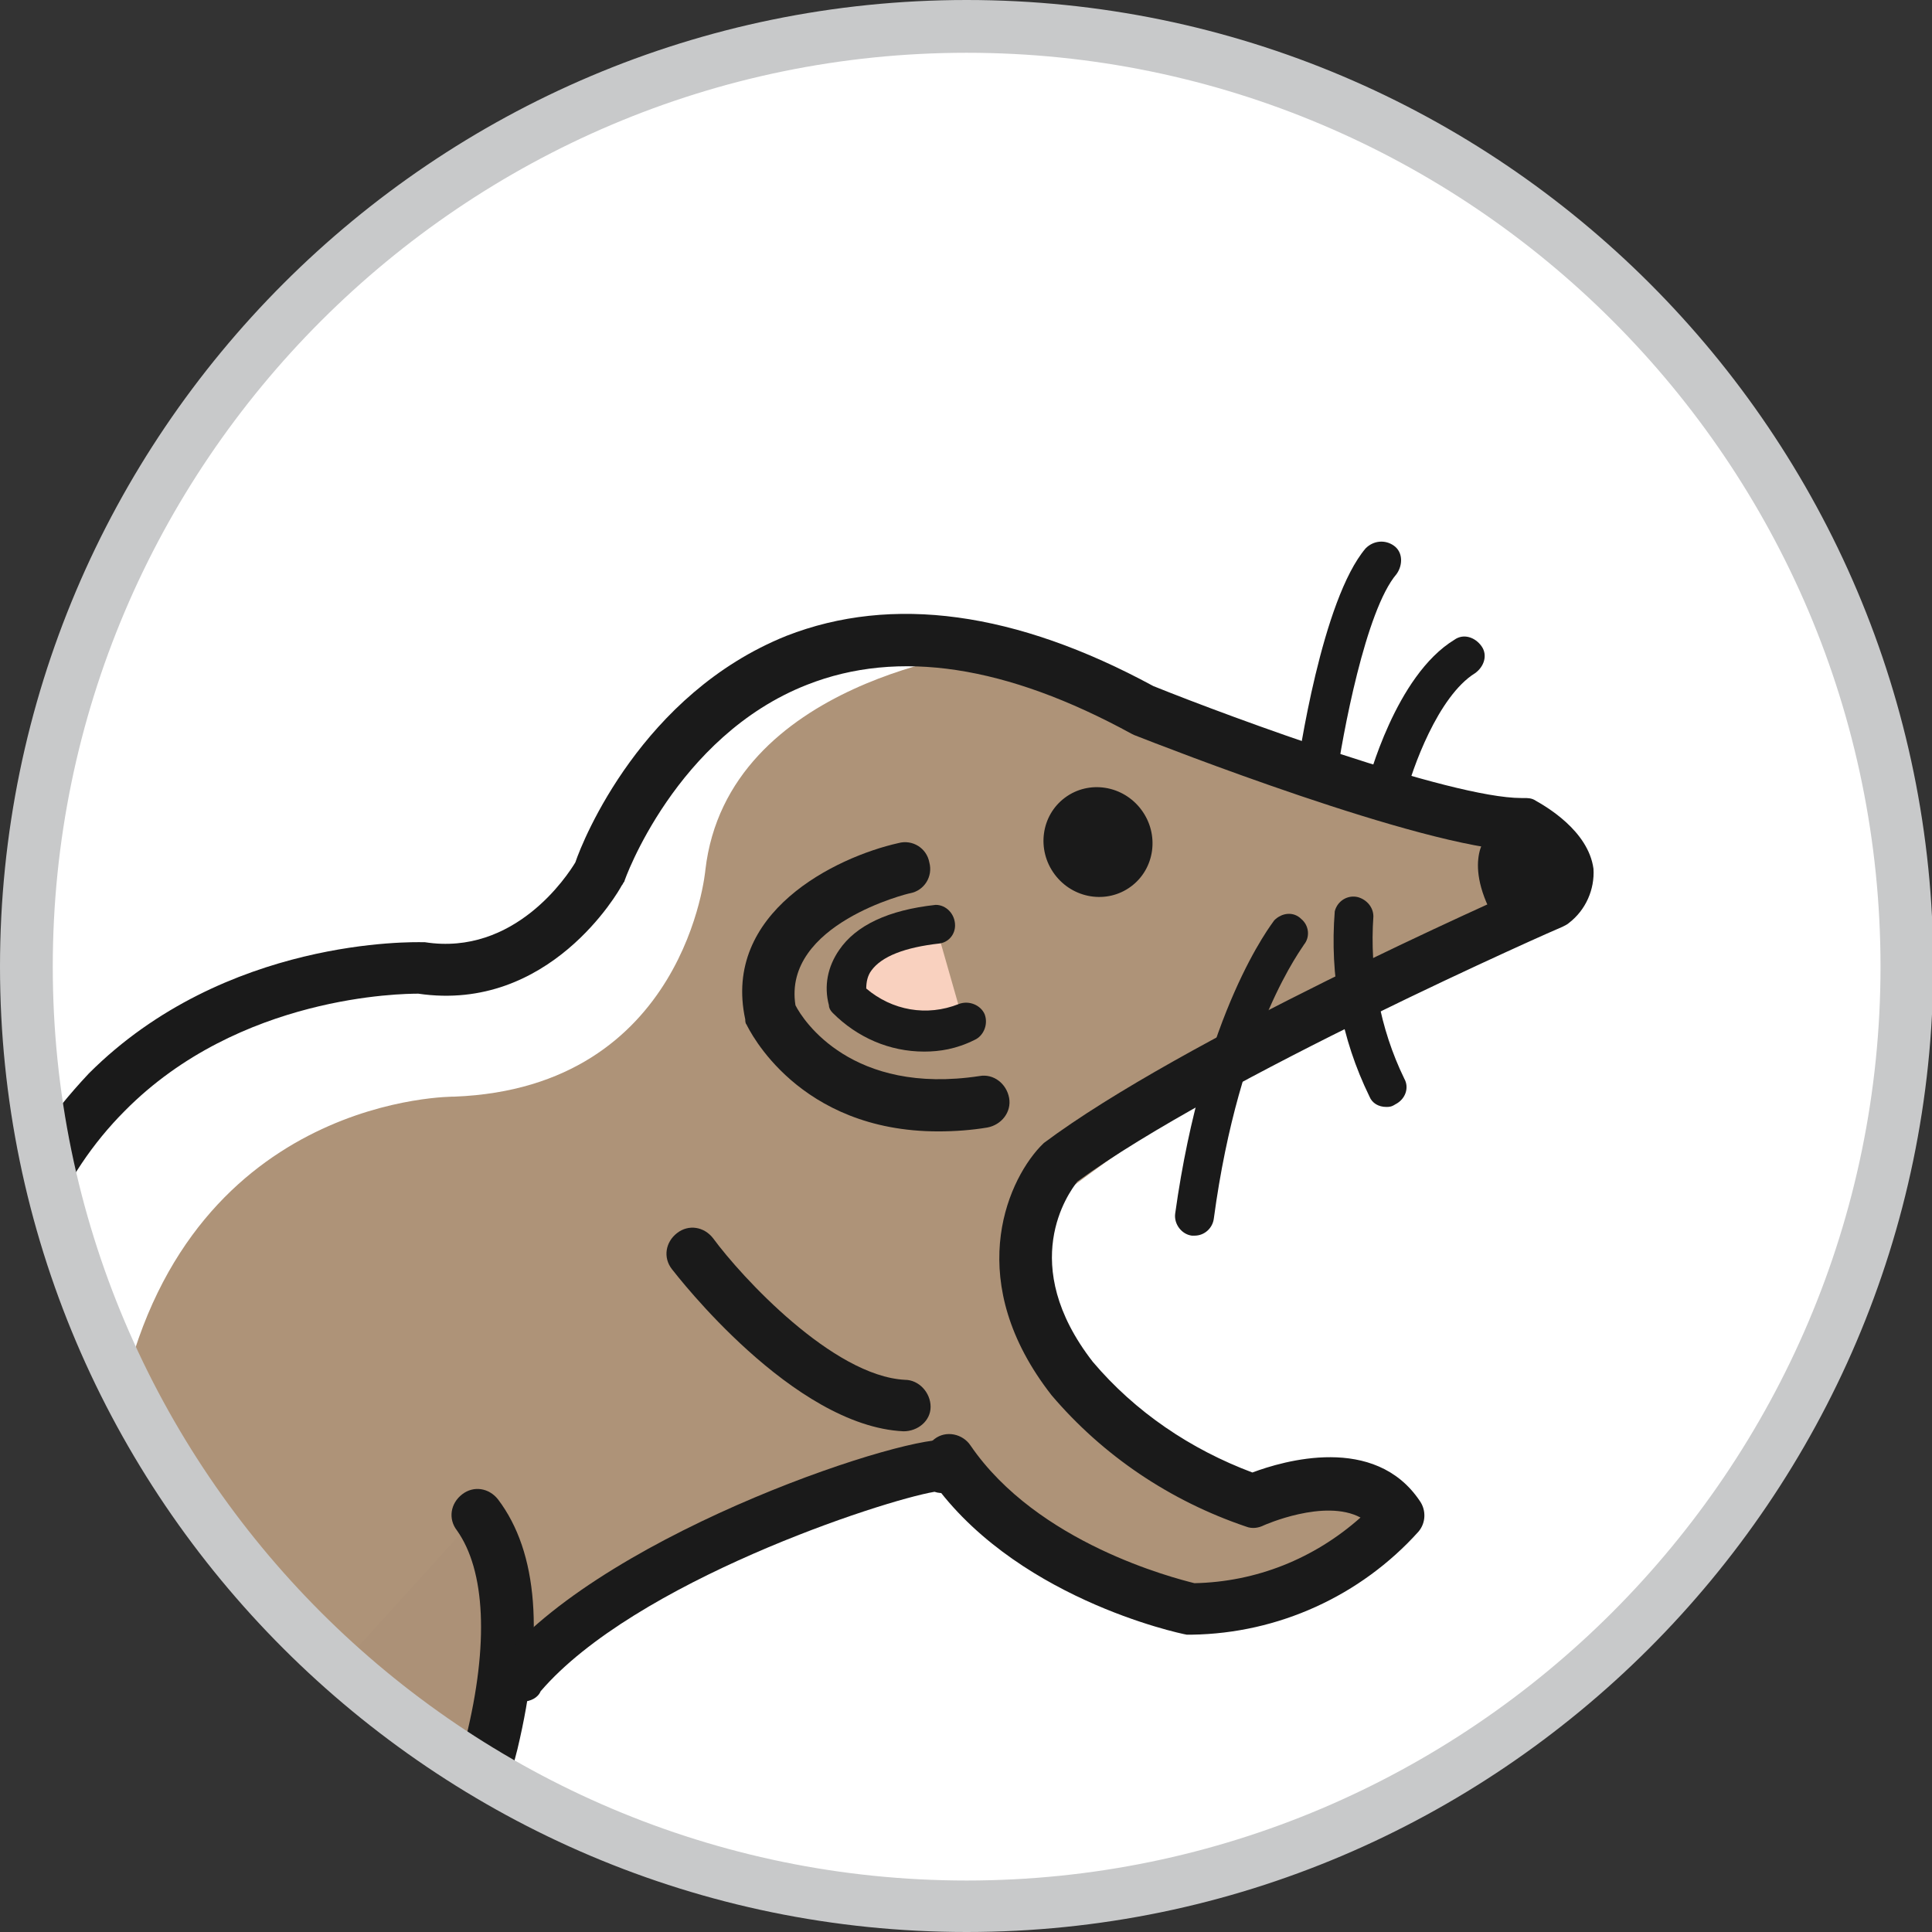<?xml version="1.0" encoding="utf-8"?>
<!-- Generator: Adobe Illustrator 21.1.0, SVG Export Plug-In . SVG Version: 6.00 Build 0)  -->
<svg version="1.1" id="圖層_1" xmlns="http://www.w3.org/2000/svg" xmlns:xlink="http://www.w3.org/1999/xlink" x="0px" y="0px"
	 viewBox="0 0 150.1 150.1" style="enable-background:new 0 0 150.1 150.1;" xml:space="preserve">
<rect x="0" y="0" width="150.1" height="150.1" fill="#333333" stroke="none"/>
<style type="text/css">
	.st0{clip-path:url(#SVGID_2_);}
	.st1{fill:#FFFFFF;}
	.st2{fill:#AE9378;}
	.st3{fill:#1A1A1A;}
	.st4{fill:#F9D1BF;}
	.st5{fill:#AC9177;}
	.st6{fill:none;}
	.st7{fill:#C8C9CA;}
</style>
<g>
	<defs>
		<circle id="SVGID_1_" cx="75.1" cy="75.1" r="73"/>
	</defs>
	<clipPath id="SVGID_2_">
		<use xlink:href="#SVGID_1_"  style="overflow:visible;"/>
	</clipPath>
	<g class="st0">
		<circle class="st1" cx="75.1" cy="75.1" r="73"/>
	</g>
</g>
<path class="st1" d="M95.6,58.6l-19.1-8c0,0-24.2-4.1-25.9,10.7c-4.8,9.3-14.3,15.2-24.7,15.4c0,0-13.4,5.8-16.8,30.4
	c1.2,1.9,2.4,3.7,3.5,5.5c3.9,6.4,8.8,12.2,14.4,17.2c2.9,2.6,5.9,5,8.5,7.8c0.5,0,0.9,0.1,1.3,0.3h0.1c1.1-3.7,3.2-8.4,7.5-10.7
	c0,0,23.6-14.5,29.4-13.8l13.4-1.1l-8.6-16.7c0,0,21.9-17.7,42.1-25.4C120.6,70.2,132,66,95.6,58.6z"/>
<path class="st2" d="M95.6,58.6l-19.1-8c0,0-20,2.2-21.7,17c0,0-1.5,16.9-19.5,17.6c0,0-20.3-0.2-25.7,22.8c1,1.6,2,3.1,3,4.7
	c3.9,6.4,8.8,12.2,14.4,17.3c2.9,2.6,5.9,5,8.5,7.8c0.5,0,0.9,0.1,1.3,0.3h0.1c1.1-3.7,3.2-8.4,7.5-10.7c0,0,23.6-14.5,29.4-13.8
	l18.4,11.7l9.7-2.1l6.1-7.2l-9.9,0.8l-10.9-4.3l-8.6-16.7c0,0,21.9-17.7,42.1-25.4C120.6,70.2,132,66,95.6,58.6z"/>
<path class="st3" d="M123.8,67.5c-0.4-3-3.8-4.9-4.5-5.3c-0.3-0.2-0.6-0.2-0.9-0.2h-0.2c-5.5,0-22.4-6.2-28.6-8.7
	c-10.7-5.8-20.3-7.1-28.5-3.9C49.9,53.9,45.3,65.2,44.7,67c-0.6,1-4.7,7.3-11.7,6.2h-0.2c-0.6,0-15.3-0.4-25.9,10.2
	c-1.5,1.6-2.9,3.3-4.1,5.1c0.5,1,0.7,2.1,0.7,3.3c0,1.1,0.1,2.2,0.3,3.3c1.4-3.3,3.4-6.3,5.9-8.8c8.9-9,21.6-9.1,22.8-9.1
	c10.2,1.5,15.6-8,15.8-8.4c0.1-0.1,0.1-0.2,0.2-0.3c0-0.1,4-11.3,14.2-15.3c7.1-2.8,15.5-1.5,25.2,3.8l0.2,0.1
	c2.3,0.9,22.2,8.7,29.8,9c0.9,0.6,1.9,1.4,1.9,1.9c0,0.1-0.1,0.3-0.3,0.5c-3.2,1.4-27.7,12.3-38.4,20.3c-0.1,0.1-0.2,0.2-0.3,0.3
	c-2.7,2.9-5.9,10.6,0.9,19.3c4,4.7,9.2,8.2,15.1,10.2c0.5,0.2,1,0.1,1.4-0.1c0,0,4.7-2.1,7.5-0.6c-3.6,3.2-8.1,5-12.9,5.1
	c-1.6-0.4-12.2-3.1-17.4-10.7c-0.6-0.9-1.9-1.2-2.8-0.5s-1.2,1.9-0.5,2.8c6.4,9.5,19.5,12.3,20.1,12.4c0.1,0,0.3,0,0.4,0
	c6.7-0.1,13.1-3,17.6-8c0.6-0.7,0.6-1.7,0.1-2.4c-3.5-5.2-10.6-3.1-13-2.2c-4.8-1.8-9.1-4.7-12.4-8.6c-5.9-7.6-1.9-13.1-1.2-14
	c10.9-8,37.4-19.7,37.7-19.8c0.2-0.1,0.4-0.2,0.5-0.3C123.2,70.7,123.9,69.1,123.8,67.5z"/>
<path class="st3" d="M72.9,87.9C62,87.9,58.2,80,58,79.6c-0.1-0.1-0.1-0.3-0.1-0.4c-1.8-8.3,7-12.6,11.9-13.7
	c1.1-0.3,2.2,0.4,2.4,1.5c0.3,1.1-0.4,2.2-1.5,2.4l0,0l0,0c-0.1,0-9.9,2.4-8.9,8.7c0.6,1.2,4.4,7,14.3,5.5c1.1-0.2,2.1,0.6,2.3,1.7
	s-0.6,2.1-1.7,2.3C75.5,87.8,74.2,87.9,72.9,87.9z"/>
<path class="st4" d="M74.9,79.6c-3.2,1.2-6.7,0.5-9.1-1.9c0,0-1.4-5,6.9-5.8"/>
<path class="st3" d="M71.8,81.7c-2.7,0-5.2-1.1-7.1-3c-0.2-0.2-0.3-0.4-0.3-0.6c-0.4-1.5-0.1-3,0.8-4.3c1.3-1.9,3.8-3.1,7.5-3.5
	c0.8,0,1.5,0.7,1.5,1.6c0,0.7-0.5,1.3-1.2,1.4c-2.7,0.3-4.5,1-5.3,2.1c-0.3,0.4-0.4,0.9-0.4,1.4c2,1.7,4.7,2.2,7.2,1.2
	c0.8-0.3,1.7,0.1,2,0.8c0.3,0.8-0.1,1.7-0.8,2c0,0,0,0,0,0C74.3,81.5,73,81.7,71.8,81.7z"/>
<path class="st3" d="M92.8,96h-0.2c-0.8-0.1-1.4-0.9-1.3-1.7c0,0,0,0,0,0c2.2-15.8,7.5-22.5,7.7-22.8c0.6-0.6,1.5-0.7,2.1-0.1
	c0.6,0.5,0.7,1.4,0.2,2l0,0c0,0.1-5,6.4-7,21.3C94.2,95.4,93.6,96,92.8,96z"/>
<path class="st3" d="M107.7,86c-0.6,0-1.1-0.3-1.3-0.8c-2.2-4.5-3.1-9.4-2.7-14.4c0.2-0.8,1-1.3,1.8-1.1c0.7,0.2,1.2,0.8,1.2,1.5
	c-0.3,4.3,0.5,8.7,2.4,12.6c0.4,0.7,0.1,1.6-0.7,2C108.1,86,107.9,86,107.7,86z"/>
<path class="st3" d="M102.2,62h-0.2c-0.8-0.1-1.4-0.9-1.3-1.7c0.2-1.4,2-13.7,5.4-17.7c0.6-0.6,1.5-0.7,2.2-0.2s0.7,1.5,0.2,2.2
	c-2.4,2.8-4.2,12.5-4.7,16.1C103.6,61.5,102.9,62,102.2,62z"/>
<path class="st3" d="M107.7,62.9c-0.1,0-0.3,0-0.4-0.1c-0.8-0.2-1.3-1-1.1-1.8c0.1-0.3,2.2-8.5,6.8-11.3c0.7-0.5,1.6-0.2,2.1,0.5
	s0.2,1.6-0.5,2.1c-2.9,1.8-4.9,7.5-5.4,9.5C109,62.4,108.4,62.9,107.7,62.9z"/>
<ellipse transform="matrix(0.803 -0.596 0.596 0.803 -22.169 63.744)" class="st3" cx="85.3" cy="65.4" rx="4.2" ry="4.3"/>
<path class="st5" d="M27,129.9c2.9,2.6,5.9,5,8.5,7.8c0.5,0,0.9,0.1,1.3,0.3l0.7,0.2c0.2-0.8,0.5-1.8,0.7-2.8
	c1.3-5.7,2.2-13.3-1.1-17.7l-10.6,11.7L27,129.9z"/>
<path class="st3" d="M36.2,135c-0.2,1-0.5,1.9-0.7,2.7c0.4,0,0.8,0.1,1.3,0.3c0.9,0.3,1.8,0.6,2.6,0.9c0.3-0.9,0.5-1.9,0.8-3
	c2.1-8.8,1.6-15.3-1.5-19.4c-0.7-0.9-1.9-1.1-2.8-0.4c-0.9,0.7-1.1,1.9-0.4,2.8C37.7,122,38,127.7,36.2,135z"/>
<path class="st1" d="M73.3,113.9c1.8-1.3-23.7,5.5-32.7,16.2"/>
<path class="st3" d="M40.6,132.2c-1.1,0-2-0.8-2.1-1.9c0-0.5,0.2-1,0.5-1.4c8.6-10.1,32.1-17.7,34.8-17c0.8,0.2,1.4,0.8,1.5,1.6
	c0.2,0.8-0.2,1.7-0.9,2.1c-0.5,0.4-1.2,0.5-1.8,0.3c-4.1,0.7-23.3,7-30.6,15.5C41.8,131.9,41.2,132.2,40.6,132.2z"/>
<path class="st1" d="M53.8,97.4c0,0,8.6,11.4,16.4,11.8"/>
<path class="st3" d="M70.2,111.2L70.2,111.2c-8.6-0.4-17.6-12.1-18-12.6c-0.7-0.9-0.5-2.1,0.4-2.8s2.1-0.5,2.8,0.4
	c2.2,3,9.3,10.7,14.9,11c1.1,0,2,1,2,2.1S71.3,111.2,70.2,111.2L70.2,111.2z"/>
<path class="st3" d="M115.5,65c0,0-2.1,2.2,1.1,7.2l4.1-2.1l1.3-4.5"/>
<circle class="st6" cx="75.1" cy="75.1" r="73"/>
<path class="st7" d="M75.1,150.1C33.7,150.1,0,116.4,0,75.1C0,33.7,33.7,0,75.1,0s75.1,33.7,75.1,75.1
	C150.1,116.4,116.4,150.1,75.1,150.1z M75.1,4.1c-39.1,0-71,31.9-71,71c0,39.1,31.9,71,71,71c39.1,0,71-31.9,71-71
	C146.1,35.9,114.2,4.1,75.1,4.1z"/>
</svg>
